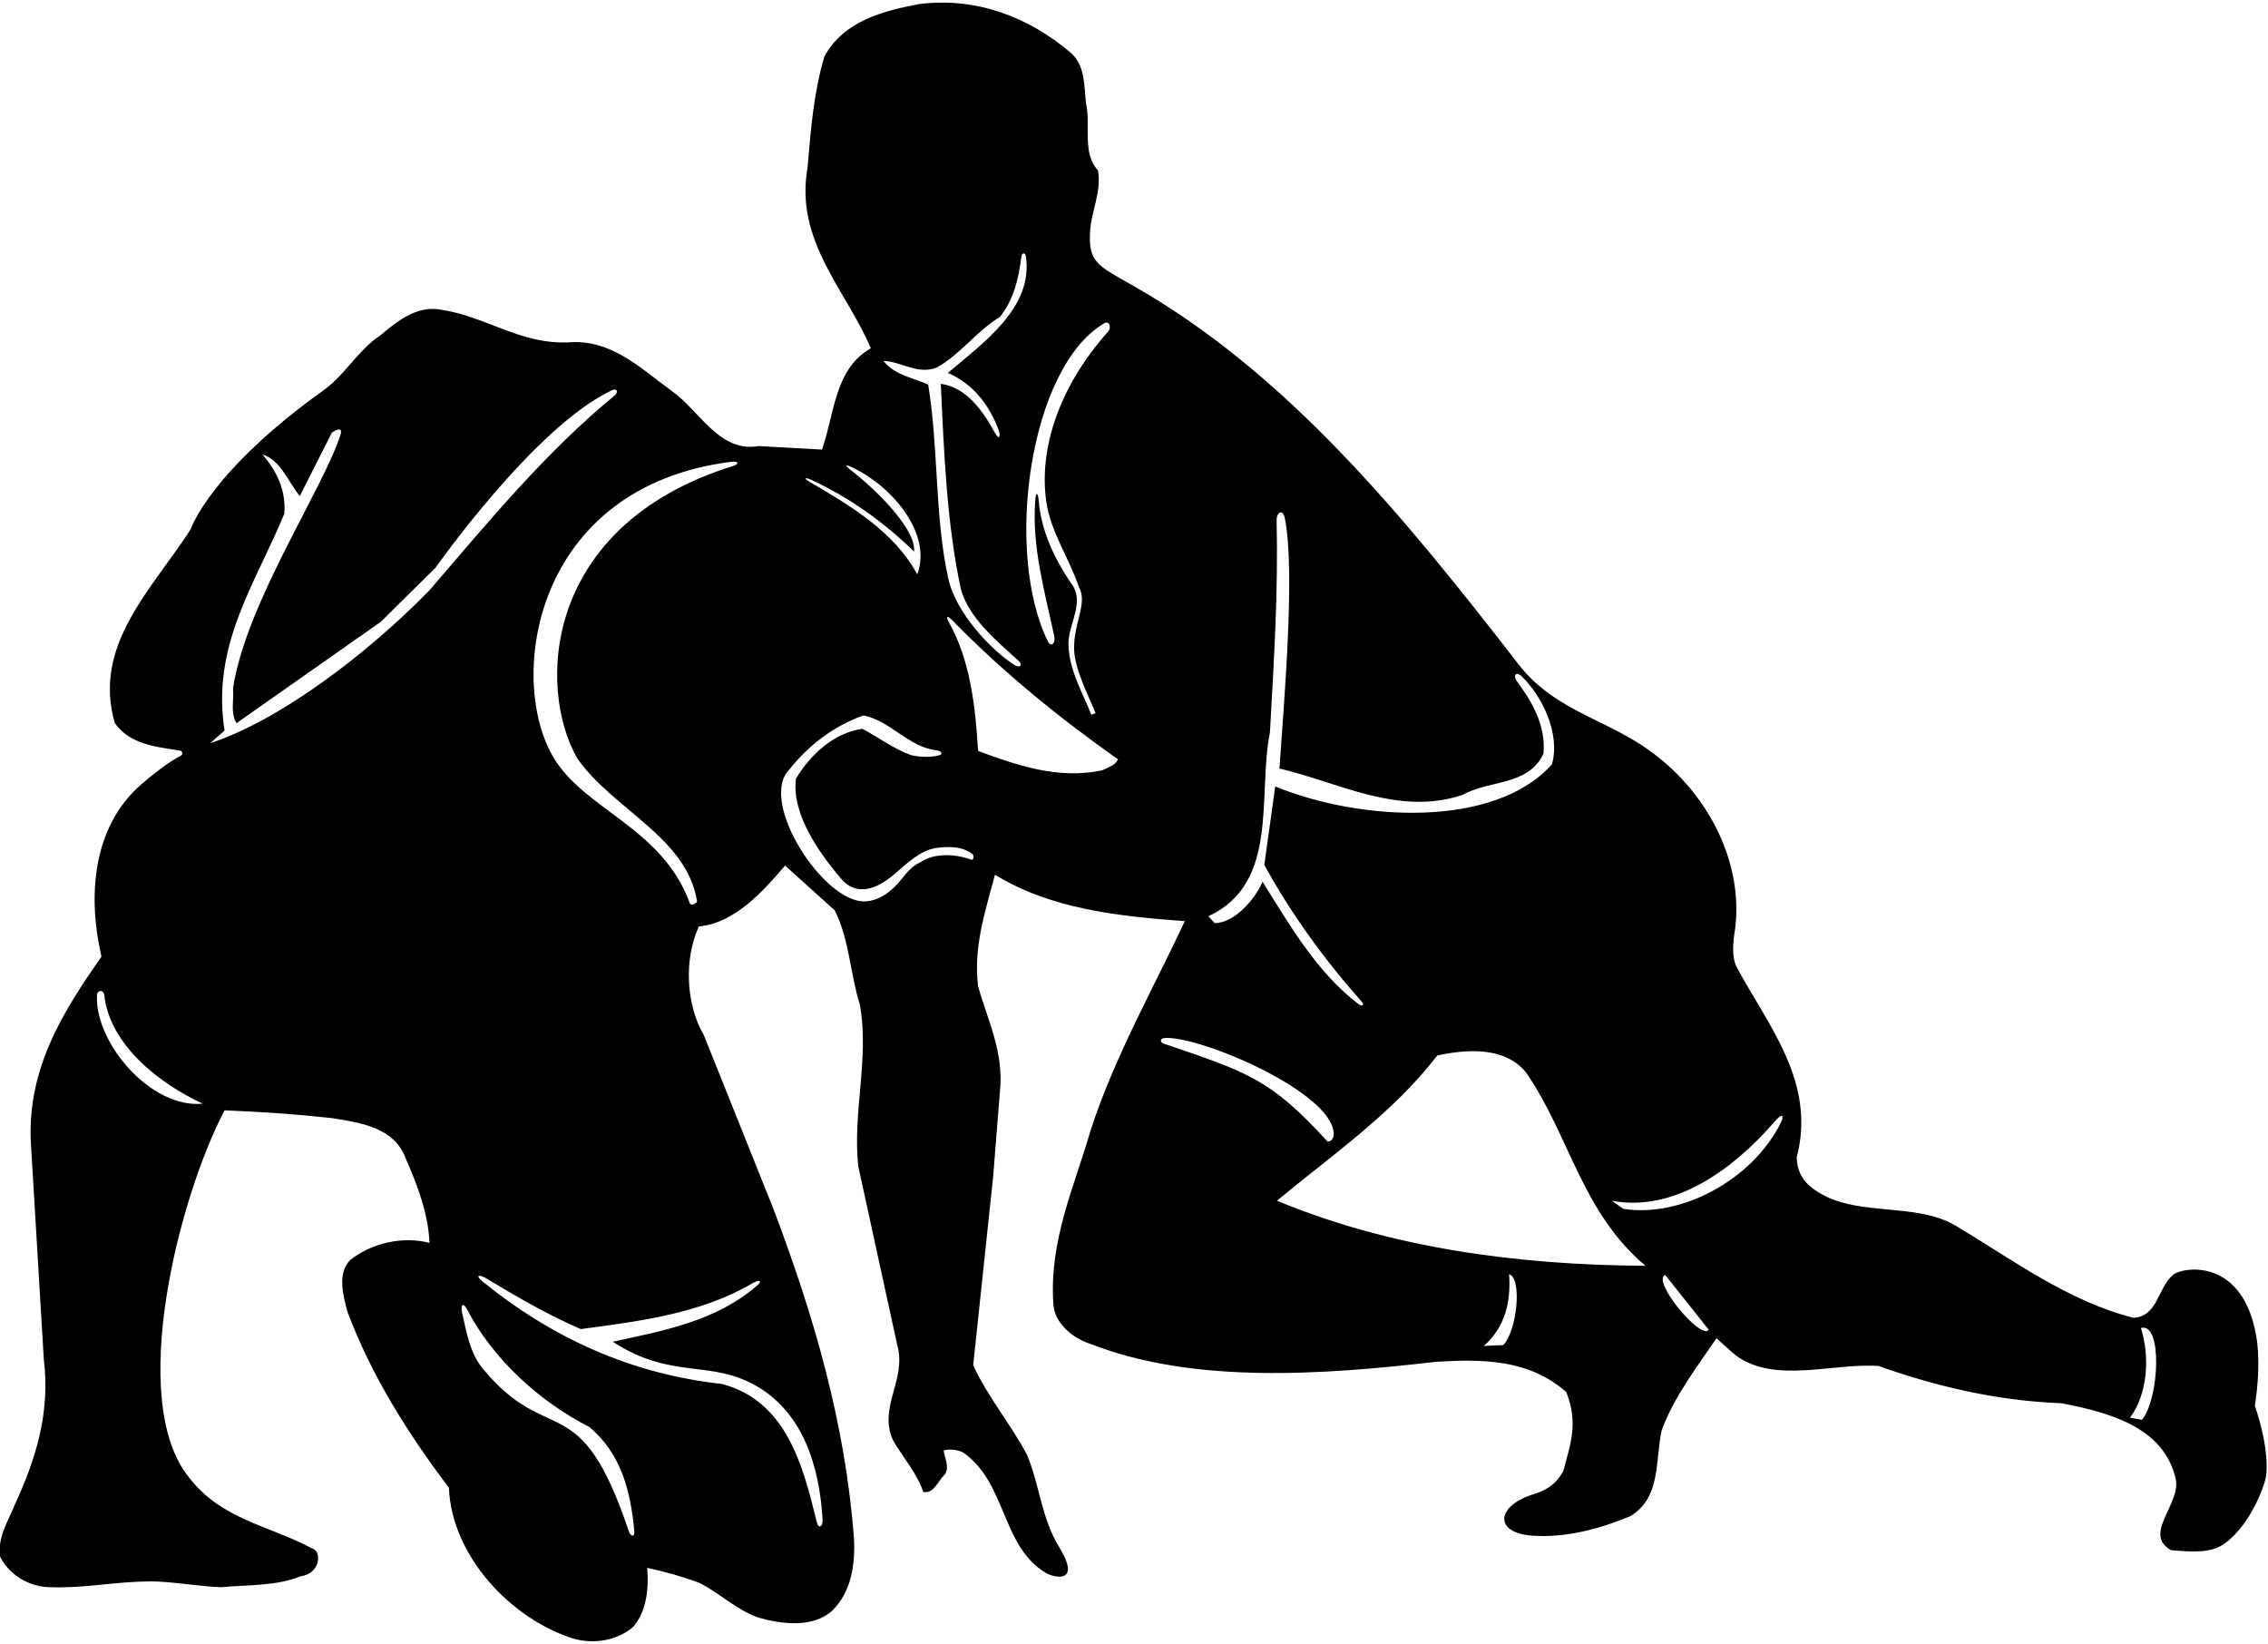 <?xml version="1.0" encoding="UTF-8"?>
<svg xmlns="http://www.w3.org/2000/svg" xmlns:xlink="http://www.w3.org/1999/xlink" width="516pt" height="374pt" viewBox="0 0 516 374" version="1.1">
<g id="surface1">
<path style=" stroke:none;fill-rule:nonzero;fill:rgb(0%,0%,0%);fill-opacity:1;" d="M 513.012 319.793 C 513.73 315.074 514.051 310.516 513.57 305.555 C 510.953 285.5 496.211 288.289 494.371 290.035 C 490.852 293.074 490.93 299.473 485.41 299.793 C 470.609 296.035 458.129 286.754 445.09 278.914 C 435.172 272.992 421.012 277.473 411.809 269.875 C 409.73 268.113 408.852 265.875 408.77 263.312 C 413.25 246.195 402.371 233.477 395.172 220.113 C 393.891 217.715 394.289 214.035 394.77 211.312 C 396.773 195.273 387.664 178.156 372.191 168.691 C 363.137 163.152 352.754 160.52 345.57 151.234 C 319.336 117.336 292.566 84.637 257.449 64.797 C 249.438 60.27 247.645 59.508 248.004 52.684 C 248.246 48.121 250.656 43.656 249.809 38.754 C 246.129 34.836 248.211 28.516 247.09 23.555 C 246.609 19.395 246.93 14.992 243.648 12.035 C 234.051 3.875 222.211 -0.688 209.25 0.914 C 201.012 2.434 191.969 4.754 187.57 12.836 C 185.172 20.754 184.449 29.477 183.73 38.113 C 180.77 54.836 192.449 65.875 198.129 79.234 C 189.809 83.953 189.891 94.195 187.012 102.273 L 172.609 101.477 C 163.57 103.074 159.09 93.234 152.691 88.836 C 145.57 83.633 139.012 77.152 129.41 77.875 C 118.449 78.434 110.371 71.875 100.211 70.434 C 94.852 69.477 90.449 72.992 86.449 76.355 C 81.609 79.508 78.445 85.324 73.711 88.711 C 47.668 107.336 43.41 120.355 43.41 120.355 C 34.77 133.875 20.93 146.676 26.129 164.516 C 29.582 169.363 35.465 169.895 40.984 170.754 C 41.477 170.828 41.645 171.625 41.246 171.84 C 37.953 173.598 34.906 176.086 32.051 178.516 C 21.012 188.195 19.891 203.953 23.09 217.637 C 13.969 230.594 5.809 243.875 7.09 261.074 L 9.969 309.234 C 11.488 321.473 8.051 332.113 3.488 342.035 C 1.969 345.957 -0.672 349.637 0.051 354.195 C 2.211 358.355 6.609 360.992 11.328 361.074 C 19.672 361.344 25.391 359.84 34.25 359.75 C 38.559 359.707 46.469 361.023 50.289 361.074 C 56.449 360.516 62.93 360.836 68.371 358.594 C 73 358 73.25 352.75 71 352.25 C 61.32 347.051 50.371 345.715 43.012 336.113 C 28.848 318.684 40.66 272.445 51.09 252.594 C 59.332 252.914 67.488 253.477 75.488 254.355 C 81.969 255.395 89.809 256.434 92.371 263.715 C 95.012 269.715 97.41 276.035 97.73 282.754 C 91.73 281.156 84.609 282.754 79.73 286.594 C 76.609 289.637 78.129 294.992 79.09 298.516 C 84.449 312.754 92.609 325.875 102.129 338.434 C 102.77 353.957 116.129 368.195 130.371 372.754 C 135.172 374.113 140.371 373.234 144.051 370.113 C 147.09 366.594 147.648 361.473 147.25 356.672 C 151.328 357.555 155.328 358.672 159.172 360.113 C 163.73 362.434 167.648 366.273 172.449 367.957 C 177.73 369.477 184.852 370.434 189.328 366.434 C 193.648 362.195 194.609 356.035 194.289 349.957 C 192.289 323.395 185.012 298.992 176.051 275.234 L 160.129 235.477 C 156.051 228.516 155.57 218.195 159.012 210.754 C 167.09 210.035 173.57 202.836 178.609 196.914 L 189.891 207.074 C 193.25 213.637 193.41 221.555 195.648 228.594 C 197.809 240.836 193.969 252.914 195.25 265.234 L 204.129 305.957 C 206.371 313.793 199.73 320.113 203.172 327.637 C 205.41 331.555 208.609 335.074 210.051 339.395 C 212.449 339.875 213.328 336.992 214.852 335.555 C 216.211 333.875 214.852 331.555 214.691 329.957 C 216.211 329.555 217.969 329.793 219.25 330.516 C 229.004 337.398 227.828 351.746 237.914 357.809 C 239.762 358.922 246.156 360.43 241 352 C 236.926 345.344 236.602 338.09 233.648 330.914 C 229.969 324.035 224.691 317.715 221.41 310.594 L 225.969 267.555 L 227.488 248.355 C 228.449 239.312 224.691 232.113 222.531 224.355 C 221.41 215.395 224.211 207.152 226.371 198.992 C 239.012 206.754 254.211 208.434 269.57 209.555 C 262.129 225.395 253.41 240.754 248.051 257.395 C 244.371 270.113 238.691 282.195 239.648 296.594 C 239.891 301.156 244.289 304.594 248.289 305.793 C 271.648 314.914 301.172 312.754 326.77 309.793 C 337.41 309.156 347.855 309.227 356.336 316.668 C 359.133 323.707 357.348 328.348 355.664 334.668 C 353.781 338.008 351.57 339.074 348.664 340 C 340.41 342.629 339.816 348.738 348.641 349.352 C 356.406 349.895 364.121 347.746 370.93 344.914 C 377.969 340.672 376.531 332.273 378.051 325.395 C 380.852 317.793 385.891 311.234 390.531 304.434 C 390.531 304.434 394.23 307.836 394.969 308.375 C 403.852 314.871 416.992 310.016 427.41 310.754 C 440.531 315.395 454.211 318.672 469.09 319.234 C 479.25 321.234 492.371 324.434 495.012 336.516 C 496.211 342.195 487.359 349.066 494 352.668 C 498.887 353.023 503.039 353.473 506.336 351 C 512.254 346.559 515.469 337.465 515.625 335.402 C 516.035 330.059 514.461 324.145 513.012 319.793 Z M 22.062 226.477 C 22.121 225.066 23.59 225.191 23.715 226.328 C 24.98 237.879 36.516 246.633 46.129 251.074 C 34.457 252.258 21.602 237.406 22.062 226.477 Z M 97.668 134.336 C 83.105 149.215 63.332 164 47.809 169.074 L 51.09 166.195 C 48 146.664 58.289 132.516 64.691 116.836 C 65.09 111.555 63.012 107.234 59.73 103.395 C 63.809 104.594 65.57 109.633 68.211 112.836 L 75.508 98.414 C 75.508 98.414 78.25 96.496 77.461 98.934 C 73.379 111.523 55.961 137.227 53.012 156.594 C 53.25 159.477 52.371 162.113 53.809 164.516 L 86.609 141.477 L 99.09 129.152 C 99.09 129.152 121.578 97.109 139.168 88.801 C 140.484 88.18 140.73 89.254 139.766 90.043 C 124.371 102.633 110.988 118.828 97.668 134.336 Z M 143.055 348.312 C 131.844 314.992 125 329.668 109.809 311.316 C 106.922 307.824 106.141 303.09 105.137 298.637 C 104.711 296.754 105.406 296.23 106.242 297.848 C 112.098 309.168 122.922 318.992 134.051 324.594 C 141.402 330.754 143.48 339.305 144.316 348.367 C 144.438 349.66 143.516 349.676 143.055 348.312 Z M 171.199 291.934 C 172.859 290.957 173.531 291.355 172.195 292.508 C 162.836 300.562 151.031 302.715 139.41 305.234 C 153.199 314.199 161.98 308.914 172.98 315.84 C 182.375 321.754 186.383 332.863 187.141 345.586 C 187.25 347.434 186.215 347.875 185.812 346.219 C 182.688 333.348 178.879 318.66 164.211 314.836 C 143.762 312.586 125.746 304.488 109.742 291.496 C 108.09 290.152 108.84 289.742 110.836 290.945 C 117.793 295.141 124.793 299.184 132.129 302.355 C 145.852 300.535 159.57 298.777 171.199 291.934 Z M 166.793 106.004 C 123.473 119.5 122.152 156.449 131.328 172.516 C 139.488 184.195 156.371 190.516 158.609 205.152 C 158.609 205.152 157.297 206.422 156.938 205.445 C 150.594 188.137 132.855 184.254 125.805 172.113 C 115.348 154.117 121.438 110.766 166.34 105.055 C 167.977 104.848 168.297 105.535 166.793 106.004 Z M 251.254 73.531 C 252.359 72.887 252.941 74.488 252.105 75.43 C 240.555 88.41 236.391 102.531 238.039 114.078 C 239.035 121.035 243.191 126.855 245.41 133.395 C 247.594 137.266 244.219 141.543 244.375 147.75 C 244.492 152.449 248.113 159.219 249.25 162.25 L 248.289 162.594 C 246.531 157.953 243.09 152.434 243.09 146.273 C 243.172 141.633 247.09 136.676 243.488 132.434 C 239.773 126.766 236.898 120.797 236.316 113.867 C 236.156 111.996 235.691 111.848 235.543 113.734 C 234.703 124.43 237.727 134.652 239.859 144.77 C 240.191 146.34 239.129 147.363 238.398 145.887 C 228.426 125.668 234.141 83.531 251.254 73.531 Z M 213.09 83.633 C 218.449 80.676 222.289 75.234 227.488 72.113 C 230.621 68.184 231.758 63.418 232.371 58.422 C 232.492 57.418 233.254 57.371 233.398 58.324 C 235.172 70.004 223.566 78.105 215.648 84.836 C 221.531 87.414 224.934 92.062 227.078 97.469 C 227.797 99.27 227.324 100.203 226.441 98.605 C 223.699 93.637 220.043 88.16 214.051 87.312 C 214.77 103.074 215.41 119.395 218.691 134.355 C 220.707 140.742 226.453 145.551 231.703 150.289 C 232.699 151.191 232.195 152.168 230.73 151.23 C 225.047 147.578 217.465 139.129 215.809 131.875 C 212.609 117.715 213.57 101.953 211.172 87.477 C 207.73 85.953 203.488 85.312 201.012 82.113 C 205.012 82.195 208.691 85.312 213.09 83.633 Z M 184.762 109.23 C 193.129 113.156 200.863 118.57 207.969 125.477 C 208.449 120.691 200.203 112.148 194.035 107.328 C 191.957 105.703 192.133 105.449 194.336 106.539 C 203.43 111.047 212.062 121.68 208.691 130.676 C 203.504 120.996 193.461 115.012 184.055 109.531 C 182.73 108.758 183.238 108.516 184.762 109.23 Z M 220.84 195.527 C 217.309 194.238 212.523 194.027 209.488 196.113 C 207.703 196.871 206.398 198.348 205.199 199.895 C 202.77 203.023 199.934 204.848 197.004 205.055 C 187.574 205.73 172.391 182.391 179.57 175.074 C 184.129 169.312 190.051 164.992 196.449 162.754 C 202.562 163.965 206.758 169.965 212.961 170.676 C 214.148 170.812 214.727 171.574 213.555 171.852 C 211.555 172.32 209.348 172.246 207.328 171.797 C 203.41 170.434 199.969 167.797 196.211 165.797 C 189.809 166.676 184.371 171.633 181.09 177.152 C 179.996 185.531 187.039 194.82 191.375 199.918 C 193.383 202.273 197.18 204.246 203.477 198.887 C 206.414 196.387 209.199 193.535 212.93 192.914 C 215.891 192.516 219.172 192.516 221.41 194.434 C 221.41 194.434 221.777 195.867 220.84 195.527 Z M 250.77 175.234 C 240.77 177.395 231.172 174.035 222.531 170.836 C 221.906 160.586 220.742 150.219 215.879 141.547 C 215.121 140.199 215.508 139.934 216.605 141.062 C 228.414 153.148 241.121 163.387 254.371 172.754 C 253.73 174.113 252.051 174.594 250.77 175.234 Z M 288.93 166.594 C 289.871 149.566 290.812 135.102 290.449 118.32 C 290.41 116.57 291.867 115.586 292.34 117.996 C 294.652 129.82 292.285 157.691 291.09 174.836 C 304.531 177.953 318.129 185.715 332.77 180.836 C 338.77 177.395 347.809 178.836 351.172 171.395 C 351.684 165.035 348.691 159.812 345.09 154.934 C 344.203 153.738 344.867 152.613 346.168 153.84 C 350.703 158.113 355.078 166.789 353.09 173.875 C 340.047 188.492 309.488 186.852 290.129 178.914 L 287.648 196.754 C 293.578 207.602 301.141 218.121 309.629 227.66 C 310.531 228.676 310.035 229.148 308.938 228.312 C 299.484 221.086 293.27 210.199 287.25 200.594 C 285.57 204.516 280.895 210 276.336 210 L 274.93 208.434 C 291.172 200.914 286.051 180.992 288.93 166.594 Z M 264.859 237.445 C 263.688 237.047 263.945 236.129 265.273 236.113 C 274 236 302.926 248.527 303.43 257.758 C 303.488 258.844 303.023 259.691 302.051 259.715 C 289.016 245.422 283.863 243.926 264.859 237.445 Z M 342 306 L 337.57 306.195 C 342.449 301.957 343.809 296.035 343.328 289.875 C 346.336 290.668 345.199 302.719 342 306 Z M 290.531 273.152 C 302.93 262.836 316.77 253.395 327.012 240.113 C 333.648 238.676 342.371 238.035 347.172 243.953 C 357.09 258.273 359.809 275.715 374.371 287.957 C 344.852 287.793 316.129 283.793 290.531 273.152 Z M 378.852 290.035 L 388.77 302.516 C 387 305 375.664 291.332 378.852 290.035 Z M 405.227 255.281 C 398.734 268.477 382.402 277.078 369.336 275 L 366.688 273.152 C 383.156 276.285 397.492 262.422 403.645 255.27 C 405.707 252.875 405.867 253.977 405.227 255.281 Z M 487.336 323 L 484.609 322.516 C 488.609 317.156 489.172 308.672 487.09 302.113 C 492 300.668 491.336 318.039 487.336 323 "/>
</g>
</svg>

